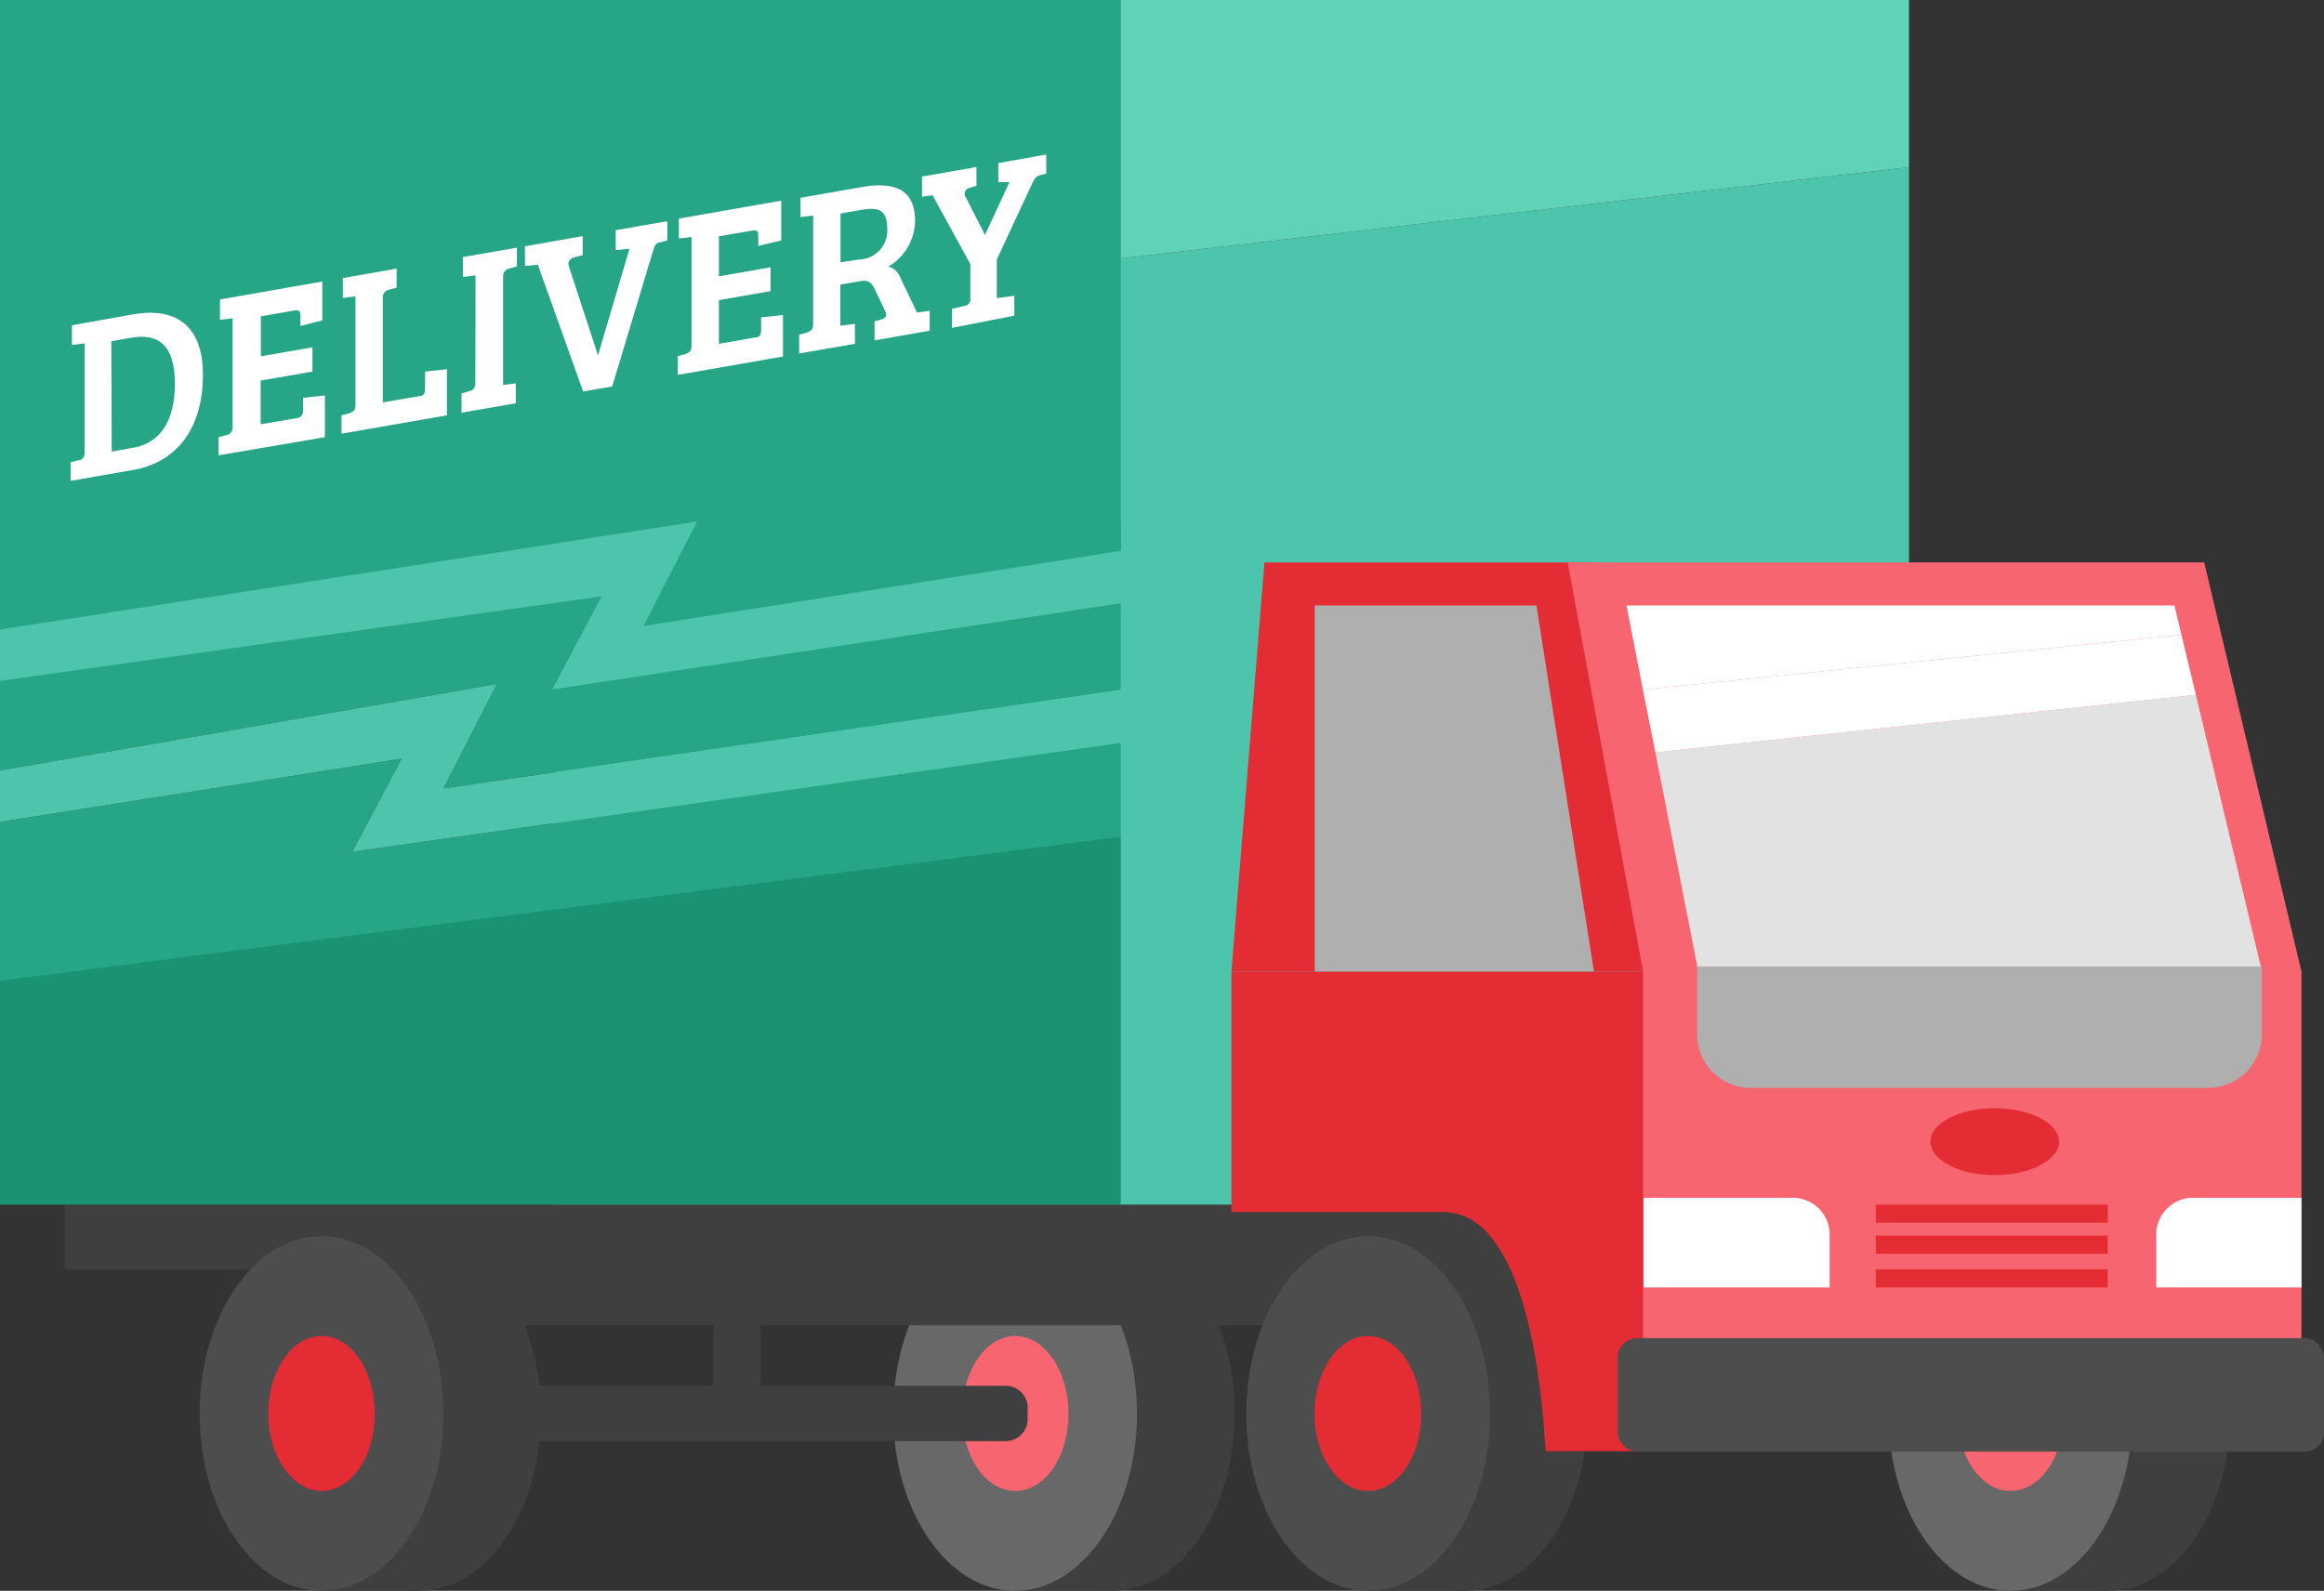 <svg xmlns="http://www.w3.org/2000/svg" viewBox="0 0 106.29 72.78"><rect x="0" y="0" width="106.29" height="72.78" fill="#333333" stroke="none"/><defs><style>.cls-1{fill:#3f3f3f;}.cls-2{fill:#686868;}.cls-3{fill:#f76670;}.cls-4{fill:#4d4d4d;}.cls-5{fill:#e32c33;}.cls-6{fill:#4dc5ac;}.cls-7{fill:#5ed3b7;}.cls-8{fill:#afafaf;}.cls-9{fill:#fff;}.cls-10{fill:#189373;}.cls-11{fill:#26a587;}.cls-12{fill:#e2e2e2;}</style></defs><g id="Capa_2" data-name="Capa 2"><g id="Layer_1" data-name="Layer 1"><path class="cls-1" d="M56.47,64.67c0,4.48-2.5,8.11-5.58,8.11s-5.58-3.63-5.58-8.11,2.5-8.12,5.58-8.12S56.47,60.18,56.47,64.67Z"/><rect class="cls-1" x="46.43" y="56.55" width="4.45" height="16.24"/><path class="cls-2" d="M52,64.67c0,4.48-2.5,8.11-5.58,8.11s-5.57-3.63-5.57-8.11,2.49-8.12,5.57-8.12S52,60.18,52,64.67Z"/><path class="cls-3" d="M48.87,64.67c0,2-1.09,3.54-2.44,3.54S44,66.62,44,64.67s1.09-3.55,2.43-3.55S48.87,62.71,48.87,64.67Z"/><rect class="cls-1" x="2.96" y="53.77" width="68.74" height="4.3"/><rect class="cls-1" x="21.95" y="56.33" width="39.57" height="4.3"/><path class="cls-1" d="M72.6,64.67c0,4.48-2.5,8.11-5.58,8.11s-5.57-3.63-5.57-8.11,2.49-8.12,5.57-8.12S72.6,60.18,72.6,64.67Z"/><rect class="cls-1" x="62.57" y="56.55" width="4.45" height="16.24"/><path class="cls-4" d="M68.15,64.67c0,4.48-2.5,8.11-5.58,8.11S57,69.15,57,64.67s2.5-8.12,5.58-8.12S68.15,60.18,68.15,64.67Z"/><path class="cls-5" d="M65,64.67c0,2-1.09,3.54-2.44,3.54s-2.44-1.59-2.44-3.54,1.09-3.55,2.44-3.55S65,62.71,65,64.67Z"/><path class="cls-1" d="M24.74,64.67c0,4.48-2.5,8.11-5.58,8.11s-5.58-3.63-5.58-8.11,2.5-8.12,5.58-8.12S24.74,60.18,24.74,64.67Z"/><rect class="cls-1" x="14.71" y="56.55" width="4.45" height="16.24"/><path class="cls-4" d="M20.28,64.67c0,4.48-2.49,8.11-5.57,8.11s-5.58-3.63-5.58-8.11,2.5-8.12,5.58-8.12S20.28,60.18,20.28,64.67Z"/><path class="cls-5" d="M17.14,64.67c0,2-1.09,3.54-2.43,3.54s-2.44-1.59-2.44-3.54,1.09-3.55,2.44-3.55S17.14,62.71,17.14,64.67Z"/><path class="cls-1" d="M102,64.67c0,4.48-2.5,8.11-5.58,8.11s-5.57-3.63-5.57-8.11,2.49-8.12,5.57-8.12S102,60.18,102,64.67Z"/><rect class="cls-1" x="91.95" y="56.55" width="4.45" height="16.24"/><path class="cls-2" d="M97.53,64.67c0,4.48-2.5,8.11-5.58,8.11s-5.58-3.63-5.58-8.11,2.5-8.12,5.58-8.12S97.53,60.18,97.53,64.67Z"/><path class="cls-3" d="M94.39,64.67c0,2-1.09,3.54-2.44,3.54s-2.44-1.59-2.44-3.54S90.6,61.12,92,61.12,94.39,62.71,94.39,64.67Z"/><path class="cls-1" d="M46,63.4H24.66v2.53H46a1,1,0,0,0,1-1v-.59A1,1,0,0,0,46,63.4Z"/><path class="cls-1" d="M91.58,62.93h-22V66.4h22a1.15,1.15,0,0,0,1.14-1.14V64.07A1.15,1.15,0,0,0,91.58,62.93Z"/><polygon class="cls-6" points="43.55 0 25.33 0 25.33 55.11 87.31 55.11 87.31 7.65 42.73 12.81 43.55 0"/><polygon class="cls-7" points="43.55 0 42.73 12.81 87.31 7.65 87.31 0 43.55 0"/><path class="cls-5" d="M77.39,44.45H56.32v11H66c3.2,0,4.38,5.67,4.69,10.94h6.73Z"/><polygon class="cls-5" points="56.32 44.45 78.18 44.45 72.9 25.73 57.83 25.73 56.32 44.45"/><polygon class="cls-3" points="100.81 25.73 71.7 25.73 75.15 44.45 75.15 63.16 105.26 63.16 105.26 44.45 100.81 25.73"/><path class="cls-8" d="M77.62,44.16v3.16a2.45,2.45,0,0,0,2.44,2.45H101a2.45,2.45,0,0,0,2.44-2.45V44.16Z"/><rect class="cls-4" x="73.99" y="61.22" width="32.3" height="5.19" rx="0.88"/><path class="cls-9" d="M75.17,54.8H82a1.68,1.68,0,0,1,1.68,1.68V58.9a0,0,0,0,1,0,0H75.17a0,0,0,0,1,0,0V54.8A0,0,0,0,1,75.17,54.8Z"/><path class="cls-9" d="M105.26,54.8h-5.1a1.7,1.7,0,0,0-1.54,1.83V58.9h6.64Z"/><ellipse class="cls-5" cx="91.23" cy="52.23" rx="2.94" ry="1.53"/><rect class="cls-5" x="85.79" y="55.11" width="10.61" height="0.83"/><rect class="cls-5" x="85.79" y="56.53" width="10.61" height="0.83"/><rect class="cls-5" x="85.79" y="58.07" width="10.61" height="0.83"/><polygon class="cls-8" points="72.9 44.45 60.13 44.45 60.13 27.7 70.27 27.7 72.9 44.45"/><rect class="cls-10" x="1.78" y="45.73" width="47.65" height="1.7"/><rect class="cls-10" x="1.78" y="49" width="47.65" height="1.7"/><rect class="cls-10" x="1.78" y="52.07" width="47.65" height="1.7"/><path class="cls-1" d="M33.7,64.67h0a1.08,1.08,0,0,1-1.07-1.08V59a1.08,1.08,0,0,1,1.07-1.08h0A1.08,1.08,0,0,1,34.78,59v4.64A1.08,1.08,0,0,1,33.7,64.67Z"/><polygon class="cls-11" points="51.26 33.98 16.11 38.97 18.37 34.71 0 37.6 0 46.42 51.26 38.28 51.26 33.98"/><polygon class="cls-10" points="51.26 55.11 51.26 38.28 0 44.87 0 55.11 51.26 55.11"/><polygon class="cls-11" points="51.26 0 0 0 0 34.55 51.26 25.36 51.26 0"/><polygon class="cls-11" points="0 32.92 0 35.25 22.73 31.29 20.28 36.07 51.26 31.56 51.26 23.83 0 32.92"/><polygon class="cls-6" points="22.73 31.29 0 35.25 0 37.6 18.37 34.71 16.11 38.97 51.26 33.98 51.26 31.56 20.28 36.07 22.73 31.29"/><polygon class="cls-6" points="51.38 27.58 51.38 25.18 29.43 28.64 31.88 23.86 0 28.8 0 31.15 27.52 27.28 25.26 31.54 51.38 27.58"/><path class="cls-9" d="M3.23,21.15l.34-.09c.18,0,.3-.14.3-.35v-5l-.58.07v-.9l2.8-.5c1.95-.34,3.19.52,3.19,2.75,0,2.8-1.5,4.07-3.14,4.36L3.23,22Zm1.88-.49,1-.18C7.3,20.28,8,19.27,8,17.56c0-1.92-.89-2.3-2-2.11l-.91.16Z"/><path class="cls-9" d="M10,20.83V20l.34-.09a.35.35,0,0,0,.3-.35v-5l-.58.07V13.7l4.68-.82v1.78l-1,.25v-.42c0-.21,0-.33-.3-.28l-1.51.26V16.3l2.36-.41V17l-2.37.41v2l1.65-.28c.26-.05.29-.18.29-.4v-.53l1-.11V20Z"/><path class="cls-9" d="M15.62,19.84V19l.34-.09c.18-.06.3-.14.3-.35v-5l-.58.07v-.91l2.46-.43v.87l-.33.09a.35.35,0,0,0-.3.39v4.77l1.69-.29c.22,0,.24-.19.24-.39V17l1-.11V19Z"/><path class="cls-9" d="M21.75,12.6l-.58.07v-.91l2.47-.43v.86l-.33.09a.36.36,0,0,0-.3.4v4.93l.58-.07v.91l-2.48.43V18l.33-.1c.2-.05.3-.13.3-.4Z"/><path class="cls-9" d="M27.35,16.26h0l1.44-4.88-.63.06v-.91l2.36-.41V11l-.33.09c-.19,0-.25.15-.32.38L28,17.68l-1.33.23-2.07-5.8-.59.06v-.9l2.64-.47v.87l-.34.09c-.22.06-.37.18-.29.43Z"/><path class="cls-9" d="M31,17.15v-.86l.34-.09c.17-.06.29-.14.29-.36v-5l-.58.07V10l4.68-.82V11l-1.05.25v-.42c0-.21,0-.33-.29-.28l-1.51.26v1.83l2.36-.41v1.09l-2.36.41v2l1.65-.29c.26,0,.28-.17.28-.39v-.53l1-.11v1.9Z"/><path class="cls-9" d="M36.55,15.31l.34-.09c.17-.06.3-.14.3-.36v-5l-.58.07V9.05l2.79-.49c1.5-.26,2.45.09,2.45,1.54a2.45,2.45,0,0,1-1.23,2.1c.28.06.43.21.58.55l.74,1.55.58-.08v.91L40,15.57V14.7l.29-.08c.24-.07.29-.18.2-.38l-.48-1c-.14-.31-.29-.44-.65-.38l-.93.16V14.9l.67-.08v.91l-2.55.44Zm2.77-3.44a1.32,1.32,0,0,0,1.26-1.4c0-1-.53-1-1.4-.83l-.74.13V12Z"/><path class="cls-9" d="M44.38,12.08,42.65,8.93,42.17,9V8.08l2.49-.44V8.5l-.3.09a.28.28,0,0,0-.18.45l.87,1.71h0l1.12-2.42-.51,0V7.46l2.19-.39v.87l-.3.08c-.17.05-.25.18-.35.39l-1.61,3.46v1.77l.8-.11v.91L43.54,15v-.87l.55-.13a.31.31,0,0,0,.29-.35Z"/><polygon class="cls-9" points="99.45 27.7 74.39 27.7 75.14 31.55 99.77 29.04 99.45 27.7"/><polygon class="cls-12" points="77.63 44.22 103.4 44.22 100.43 31.79 75.71 34.42 77.63 44.22"/><polygon class="cls-9" points="75.14 31.55 75.71 34.42 100.43 31.79 99.77 29.04 75.14 31.55"/></g></g></svg>